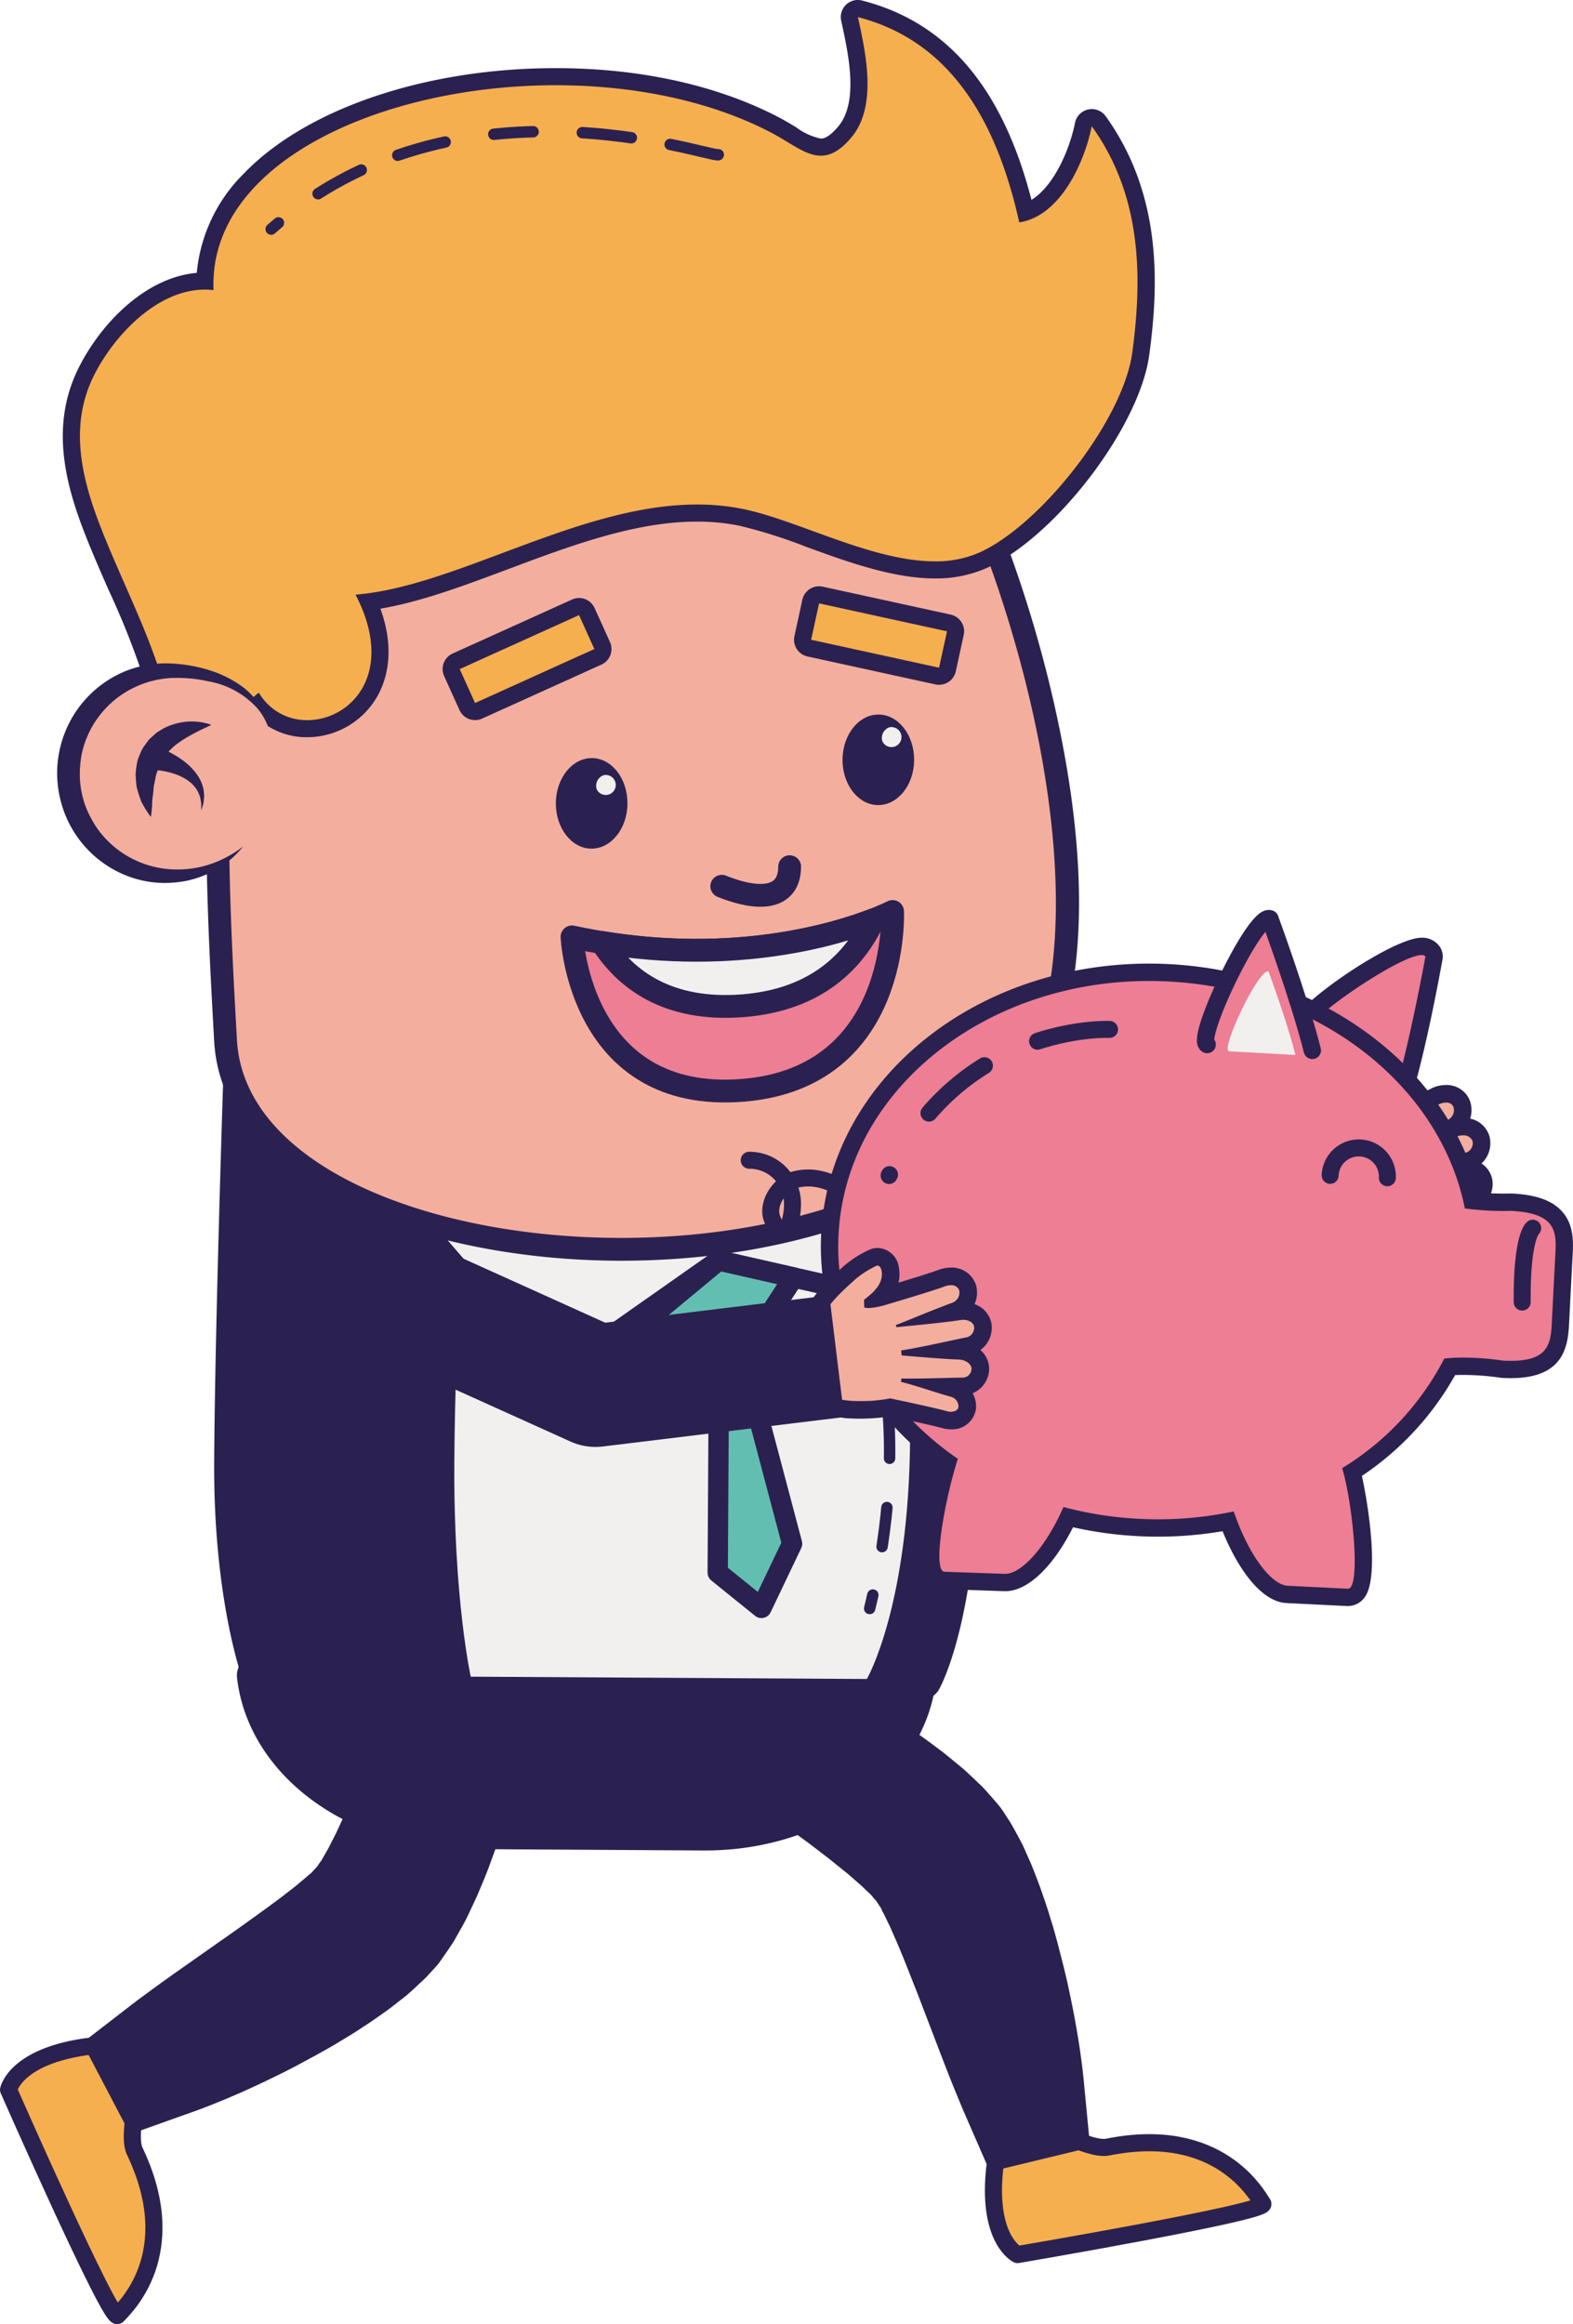 <?xml version="1.0" encoding="UTF-8"?> <svg xmlns="http://www.w3.org/2000/svg" viewBox="0 0 204.474 301.994"> <defs> <style>.\34 f128ea2-7a46-42cd-bbb2-47975e2a4eb6,.b24d9828-d1e4-4fb6-a58f-7a16538144b1{fill:#f4ae9e;}.\39 d7e7326-3989-4e87-ba51-36999a8a355d{fill:#2b2150;}.\31 7c46ad1-e034-4c04-95d6-50f186cdb1f8,.a1a81c1c-53f2-4b02-900f-130a9c6f0737,.af451e0a-8433-49d1-a849-572df1001c31,.ec400126-e2a1-4232-b5da-b5508b7334f0{fill:none;}.\31 10876c8-24a2-4b87-8faf-551be452e44f,.\31 7c46ad1-e034-4c04-95d6-50f186cdb1f8,.\34 c870949-7937-4927-b494-c94fff33a32f,.\35 4b1b150-86e2-4cfe-8f81-f848c137a3f4,.\36 90b26bf-21a3-473e-a6a6-d7e6dcc98c3d,.\37 e700034-6695-4216-9a01-15a2ab9fdeaa,.a1a81c1c-53f2-4b02-900f-130a9c6f0737,.a5fa110f-1165-4f21-9a0b-0fc5f9fc31d6,.af451e0a-8433-49d1-a849-572df1001c31,.b24d9828-d1e4-4fb6-a58f-7a16538144b1,.ccd8fd74-b9b4-4224-a265-8c867cec35a5,.ec400126-e2a1-4232-b5da-b5508b7334f0{stroke:#2b2150;stroke-linejoin:round;}.af451e0a-8433-49d1-a849-572df1001c31{stroke-linecap:square;stroke-width:15.934px;}.\36 90b26bf-21a3-473e-a6a6-d7e6dcc98c3d,.\39 ecd7c50-c87b-4374-9122-c628b910df74{fill:#f6af4e;}.\31 10876c8-24a2-4b87-8faf-551be452e44f,.\31 7c46ad1-e034-4c04-95d6-50f186cdb1f8,.\34 c870949-7937-4927-b494-c94fff33a32f,.\35 4b1b150-86e2-4cfe-8f81-f848c137a3f4,.\36 90b26bf-21a3-473e-a6a6-d7e6dcc98c3d,.\37 e700034-6695-4216-9a01-15a2ab9fdeaa,.a1a81c1c-53f2-4b02-900f-130a9c6f0737,.a5fa110f-1165-4f21-9a0b-0fc5f9fc31d6,.b24d9828-d1e4-4fb6-a58f-7a16538144b1,.ccd8fd74-b9b4-4224-a265-8c867cec35a5,.ec400126-e2a1-4232-b5da-b5508b7334f0{stroke-linecap:round;}.\36 90b26bf-21a3-473e-a6a6-d7e6dcc98c3d{stroke-width:2.223px;}.\31 10876c8-24a2-4b87-8faf-551be452e44f,.\36 4a8f458-5214-4f42-8678-9c7a37b8d967,.ccd8fd74-b9b4-4224-a265-8c867cec35a5{fill:#f1f0ef;}.\35 4b1b150-86e2-4cfe-8f81-f848c137a3f4{fill:#63beb2;}.\35 4b1b150-86e2-4cfe-8f81-f848c137a3f4,.ccd8fd74-b9b4-4224-a265-8c867cec35a5{stroke-width:2.64px;}.\31 7c46ad1-e034-4c04-95d6-50f186cdb1f8{stroke-width:1.482px;stroke-dasharray:6.403 5.122 6.403;}.\31 10876c8-24a2-4b87-8faf-551be452e44f,.\34 c870949-7937-4927-b494-c94fff33a32f,.b24d9828-d1e4-4fb6-a58f-7a16538144b1{stroke-width:2.965px;}.\31 e25d24e-19e0-4705-8304-11236dbf7448,.\34 c870949-7937-4927-b494-c94fff33a32f,.\37 e700034-6695-4216-9a01-15a2ab9fdeaa,.a5fa110f-1165-4f21-9a0b-0fc5f9fc31d6{fill:#ed7e94;}.a1a81c1c-53f2-4b02-900f-130a9c6f0737,.a5fa110f-1165-4f21-9a0b-0fc5f9fc31d6,.ec400126-e2a1-4232-b5da-b5508b7334f0{stroke-width:2.205px;}.\37 e700034-6695-4216-9a01-15a2ab9fdeaa{stroke-width:2.255px;}.ec400126-e2a1-4232-b5da-b5508b7334f0{stroke-dasharray:9.524 7.62 9.524;}</style> </defs> <title>Kid 2</title> <g id="00fda54d-0f97-40e3-b96d-746b17ad4c5f" data-name="Layer 2"> <g id="20c416a3-8736-4b9c-bbce-21411d636844" data-name="Capa 1"> <path class="4f128ea2-7a46-42cd-bbb2-47975e2a4eb6" d="M155.608,154.114l14.7-4c.25-2.107,2.1-4.482,3.771-6.4.15-.171.262-.3.32-.374a13.143,13.143,0,0,1,2.957-2.436,1.473,1.473,0,0,1,.673-.163,1.789,1.789,0,0,1,1.656,1.412,4.123,4.123,0,0,1-.825,3.764c.059-.023.115-.044.17-.06l.451-.2c2.109-.919,5.639-2.457,7.064-3.191a3.153,3.153,0,0,1,1.41-.343,2.083,2.083,0,0,1,2.017,1.214,2.537,2.537,0,0,1-1.212,3.178l-.5.26c.389-.1.728-.191,1-.271a3.114,3.114,0,0,1,.875-.123,2.333,2.333,0,0,1,2.373,1.532,2.433,2.433,0,0,1-1.662,2.96c-.585.19-1.391.468-2.29.777l-.14.048c.565-.033,1.06-.069,1.43-.106a3.028,3.028,0,0,1,.3-.015,2.629,2.629,0,0,1,2.711,1.9,2.311,2.311,0,0,1-2.084,2.675c-.485.062-1.122.154-1.838.259.264.045.52.087.766.124a2.465,2.465,0,0,1,2.088,2.327,2.071,2.071,0,0,1-2.271,1.89h0a3.029,3.029,0,0,1-.416-.03c-1.534-.232-5.476-.588-7.246-.746a24.143,24.143,0,0,1-5.014.905c-.276.016-.528.022-.761.022a4.725,4.725,0,0,1-2.587-.588l-15.35,4.368Z"></path> <path class="9d7e7326-3989-4e87-ba51-36999a8a355d" d="M178.026,141.883c.2,0,.43.18.566.611.67,2.148-1.847,3.847-1.8,4.072,0,0,.115.775.143.931a1.885,1.885,0,0,0,.275.019,7.428,7.428,0,0,0,2.184-.575h0c2.113-.921,6.086-2.642,7.672-3.459a2,2,0,0,1,.886-.215.976.976,0,0,1,.964.517,1.406,1.406,0,0,1-.681,1.713c-2.788,1.439-5.472,3-6.954,3.776l.118.259c2.229-.495,6.475-1.429,8.178-1.93a2,2,0,0,1,.553-.078,1.251,1.251,0,0,1,1.278.715,1.285,1.285,0,0,1-.889,1.537c-1.881.608-5.563,1.956-8.152,2.682.05.213.1.423.14.635,2.406-.083,5.909-.208,7.449-.363.061-.006.123-.009.188-.009.69,0,1.475.356,1.586.96a1.17,1.17,0,0,1-1.07,1.33c-1.8.229-5.194.791-7.821,1.065,0,.151,0,.294-.012.434,2.312.307,4.819.87,6.7,1.153a1.312,1.312,0,0,1,1.115,1.191c-.005.485-.565.751-1.128.751a1.745,1.745,0,0,1-.251-.018c-1.6-.24-5.633-.6-7.57-.776a21.509,21.509,0,0,1-4.918.925c-.252.014-.483.021-.7.021a3.212,3.212,0,0,1-2.363-.7l-14.74,4.194-2-8.328,14.476-3.943c-.439-2.429,3.358-6.313,3.847-6.946a12.448,12.448,0,0,1,2.573-2.117.33.33,0,0,1,.151-.037m0-2.287h0a2.623,2.623,0,0,0-1.2.291,13.98,13.98,0,0,0-3.332,2.749c-.055.068-.154.178-.28.324-1.685,1.929-3.361,4.1-3.9,6.235l-12.936,3.524-2.14.583.517,2.158,2,8.327.557,2.32,2.3-.653,13.756-3.915a6.308,6.308,0,0,0,2.72.507c.253,0,.526-.008.823-.025a26.133,26.133,0,0,0,5.084-.887c1.853.166,5.506.5,6.939.716a4.106,4.106,0,0,0,.591.044,3.183,3.183,0,0,0,3.415-3.015,3.479,3.479,0,0,0-.672-2.014,3.4,3.4,0,0,0,1.064-.925,3.474,3.474,0,0,0,.659-2.661,3.23,3.23,0,0,0-1.4-2.1A3.583,3.583,0,0,0,193.6,147.6a3.3,3.3,0,0,0-2.492-2.25,3.645,3.645,0,0,0-.09-2.461,3.235,3.235,0,0,0-3.069-1.908,4.264,4.264,0,0,0-1.929.467c-1.019.526-3.161,1.481-5.061,2.314a4.659,4.659,0,0,0-.187-1.948,2.943,2.943,0,0,0-2.749-2.217Z"></path> <polyline class="af451e0a-8433-49d1-a849-572df1001c31" points="113.776 152.473 143.481 161.777 166.411 156.116"></polyline> <path class="690b26bf-21a3-473e-a6a6-d7e6dcc98c3d" d="M143.989,278.983c14.547-2.931,19.449,6.312,20.169,7.364s-31.89,6.6-31.89,6.6-3.8-1.782-3.027-10.609C130.216,271.163,140.282,279.731,143.989,278.983Z"></path> <path class="9d7e7326-3989-4e87-ba51-36999a8a355d" d="M91.317,210.052l.824.333c.551.237,1.326.551,2.31.991s2.172.962,3.51,1.614,2.866,1.364,4.491,2.225,3.4,1.772,5.244,2.81,3.783,2.182,5.787,3.4l3.021,1.95,3.1,2.108c1.055.743,2.1,1.537,3.162,2.341l1.616,1.322.808.666c.267.225.558.511.836.766l1.671,1.583c.612.657,1.231,1.366,1.826,2.06l.223.263.112.131.054.066.028.033c.166.229-.332-.468.38.523l.243.372.484.742.244.374.362.629.7,1.267c.217.407.48.893.642,1.236l.432.966c.275.636.592,1.3.822,1.906.483,1.214.957,2.437,1.334,3.583.416,1.163.771,2.3,1.1,3.393.352,1.105.629,2.175.907,3.222.544,2.091,1.049,4.042,1.414,5.865.78,3.631,1.272,6.663,1.549,8.81.153,1.068.235,1.919.3,2.5.057.6.088.922.088.922l.771,8.009-13.027,3.147-3.233-7.416s-.113-.257-.322-.739c-.207-.5-.512-1.241-.9-2.18-.776-1.885-1.822-4.6-3.052-7.824-.612-1.6-1.274-3.326-1.976-5.155-.72-1.793-1.44-3.7-2.218-5.539-.377-.956-.793-1.819-1.178-2.732-.2-.465-.4-.83-.6-1.255l-.3-.618c-.088-.184-.118-.2-.173-.318a2.932,2.932,0,0,1-.13-.284l-.056-.148-.243-.364-.494-.736-.246-.369c.7.978.187.266.342.481l-.009-.008-.018-.018-.035-.035-.069-.072c-.188-.2-.342-.389-.526-.616l-.919-.874c-.274-.286-.649-.6-1.03-.93l-1.111-.969q-1.231-.99-2.448-1.971l-2.552-1.956q-1.312-.956-2.588-1.889c-1.711-1.259-3.389-2.474-5.01-3.608L93.03,230.8l-3.883-2.762-2.99-2.152-2.567-1.893-6.465-4.77,6.746-12.171Z"></path> <path class="690b26bf-21a3-473e-a6a6-d7e6dcc98c3d" d="M17.51,279.5c6.387,13.394-1.381,20.4-2.226,21.356S1.112,271.537,1.112,271.537s.8-4.116,9.554-5.519C21.739,264.241,15.883,276.091,17.51,279.5Z"></path> <path class="9d7e7326-3989-4e87-ba51-36999a8a355d" d="M71.532,211.625s-.043.307-.121.881c-.1.594-.213,1.42-.4,2.481s-.4,2.341-.709,3.8-.625,3.113-1.063,4.9-.892,3.729-1.449,5.771-1.2,4.2-1.882,6.439q-.572,1.677-1.157,3.405-.637,1.743-1.289,3.523c-.462,1.205-.976,2.417-1.5,3.638l-.886,1.89-.45.945c-.153.315-.361.666-.539,1L58.957,252.3c-.486.752-1.023,1.525-1.55,2.271l-.4.561-.428.5-.038.041-.077.081-.148.163-.6.65-.3.328-.522.5-1.058.989c-.342.308-.749.682-1.043.924l-.832.655c-.551.422-1.12.891-1.648,1.261-1.06.763-2.132,1.521-3.15,2.167-1.027.686-2.038,1.306-3.025,1.889-.984.612-1.955,1.142-2.9,1.666-1.9,1.037-3.666,2-5.346,2.8-3.33,1.641-6.152,2.857-8.165,3.649-1,.409-1.8.7-2.356.9l-.871.31-7.582,2.7-6.225-11.87,6.4-4.941.639-.492c.437-.324,1.079-.8,1.9-1.4,1.639-1.211,4.019-2.888,6.844-4.866l4.518-3.173c1.562-1.134,3.238-2.3,4.832-3.5.835-.6,1.57-1.21,2.363-1.807.4-.3.707-.591,1.07-.887l.528-.439c.154-.13.168-.164.263-.245.079-.069.16-.134.245-.2l.13-.09.3-.325.594-.658.149-.165.074-.082.037-.042.018-.02c-.169.2.4-.476-.374.442l.106-.171c.142-.23.294-.427.469-.66l.624-1.1c.21-.336.428-.778.651-1.226l.67-1.314q.659-1.436,1.314-2.854.644-1.489,1.275-2.952l1.2-2.97c.8-1.967,1.574-3.89,2.279-5.738.721-1.852,1.4-3.6,2.031-5.22l1.733-4.439,1.359-3.423,1.211-2.951,3.051-7.432,13.447,3.578Z"></path> <path class="9d7e7326-3989-4e87-ba51-36999a8a355d" d="M60.756,238.931c-14.95-.089-27.26-9.155-28.634-21.086a1.324,1.324,0,0,1,1.312-1.472l85.609.506a1.32,1.32,0,0,1,1.3,1.486c-1.5,11.829-13.825,20.749-28.665,20.749Z"></path> <path class="9d7e7326-3989-4e87-ba51-36999a8a355d" d="M33.434,217.693l85.6.506c-1.4,11.026-13.12,19.6-27.356,19.6h-.207l-30.709-.184c-14.33-.085-26.053-8.822-27.33-19.917m0-2.639A2.64,2.64,0,0,0,30.811,218c1.45,12.6,14.32,22.163,29.937,22.256l30.709.184h.223c15.5,0,28.389-9.416,29.975-21.9a2.639,2.639,0,0,0-2.6-2.972l-85.6-.506Z"></path> <path class="9d7e7326-3989-4e87-ba51-36999a8a355d" d="M34.134,219.018a1.319,1.319,0,0,1-1.227-.857c-.159-.419-3.856-10.473-3.749-28.28.1-17.293,1.186-49.993,1.2-50.321a1.319,1.319,0,0,1,1.319-1.277,1.288,1.288,0,0,1,.214.018l88.471,14.522a1.32,1.32,0,0,1,1.085,1.07c.9,4.992,1.66,8.575,2.269,11.454,1.563,7.347,2.276,10.7,2.206,22.622-.131,22.136-4.809,30.546-5.007,30.892a1.319,1.319,0,0,1-1.146.664Z"></path> <path class="9d7e7326-3989-4e87-ba51-36999a8a355d" d="M31.674,139.6l88.471,14.522c3.148,17.533,4.551,17.341,4.453,33.835-.129,22.043-4.832,30.244-4.832,30.244L34.142,217.7s-3.771-10.041-3.663-27.808c.1-17.475,1.2-50.285,1.2-50.285m0-2.64a2.637,2.637,0,0,0-2.638,2.552c-.011.328-1.1,33.047-1.2,50.357-.109,18.048,3.671,28.323,3.832,28.752a2.639,2.639,0,0,0,2.455,1.712l85.625.508h.016a2.64,2.64,0,0,0,2.29-1.326c.206-.36,5.051-9.063,5.183-31.542.072-12.065-.651-15.461-2.233-22.9-.609-2.87-1.369-6.441-2.262-11.413a2.642,2.642,0,0,0-2.171-2.138L32.1,137a2.684,2.684,0,0,0-.428-.034Z"></path> <path class="64a8f458-5214-4f42-8678-9c7a37b8d967" d="M61.194,217.858l51.489.3s5.493-9.4,5.622-31.446c.1-16.493-3.391-15.108-5.242-32.631l-52.42-6.14s-1.483,24.638-1.586,42.112C58.952,207.825,61.194,217.858,61.194,217.858Z"></path> <polygon class="54b1b150-86e2-4cfe-8f81-f848c137a3f4" points="93.481 172.757 95.594 172.77 102.963 200.582 98.981 208.925 93.295 204.336 93.481 172.757"></polygon> <path class="ccd8fd74-b9b4-4224-a265-8c867cec35a5" d="M115.641,153.8c-.857,1.03-.089,15-.089,15l-22.14-5.026-21.6,15.176L50.891,154.722,48.712,147.3l60.464-.715Z"></path> <polygon class="54b1b150-86e2-4cfe-8f81-f848c137a3f4" points="103.166 165.992 95.565 177.612 83.84 171.711 93.412 163.778 103.166 165.992"></polygon> <path class="17c46ad1-e034-4c04-95d6-50f186cdb1f8" d="M113.268,171.8s5.49,13.979-.221,37.2"></path> <path class="4f128ea2-7a46-42cd-bbb2-47975e2a4eb6" d="M80.755,162.33c-24.8,0-50.432-9.313-51.433-27.113C27.4,101.093,23.829,37.575,64.9,28.6a66.749,66.749,0,0,1,13.912-1.435c9.956,0,23.857,2.225,33.555,12.824C130.7,60.014,150.3,124.732,130.092,145.6,119.942,156.074,101.5,162.33,80.755,162.33Z"></path> <path class="9d7e7326-3989-4e87-ba51-36999a8a355d" d="M78.815,28.644c10.465,0,23.457,2.5,32.461,12.342,17.736,19.383,37.492,83.2,17.752,103.578-10.84,11.191-29.85,16.284-48.272,16.284-25.058,0-49.037-9.414-49.955-25.714C28.829,100.066,25.577,38.71,65.219,30.045a65.748,65.748,0,0,1,13.6-1.4m0-2.965v2.965l0-2.965a68.317,68.317,0,0,0-14.231,1.47C46.133,31.182,34.327,46.32,29.491,72.143c-4,21.365-2.586,46.515-1.65,63.157,1.054,18.719,27.417,28.513,52.915,28.513,21.135,0,39.977-6.425,50.4-17.186,5.531-5.71,13.658-20.432,5.941-54.873-4.781-21.339-14.279-42.545-23.635-52.769-10.061-11-24.393-13.306-34.644-13.306Z"></path> <path class="9d7e7326-3989-4e87-ba51-36999a8a355d" d="M109.52,98.7c-.02,3.248,2.049,5.9,4.619,5.91s4.67-2.606,4.688-5.854-2.047-5.9-4.619-5.912S109.539,95.446,109.52,98.7Z"></path> <path class="9d7e7326-3989-4e87-ba51-36999a8a355d" d="M72.255,104.357c-.019,3.249,2.049,5.9,4.618,5.911s4.67-2.607,4.69-5.856-2.051-5.9-4.619-5.91S72.275,101.108,72.255,104.357Z"></path> <path class="9ecd7c50-c87b-4374-9122-c628b910df74" d="M23.079,109.39a1.112,1.112,0,0,1-1.111-1.054c-.087-1.67-.13-3.306-.171-4.92-.125-4.849-.243-9.429-1.575-14.1a104.875,104.875,0,0,0-5.044-13c-1.018-2.319-2.071-4.717-3-7.076-2.494-6.323-4.557-13.758-.954-20.952,2.84-5.663,8.869-11.759,15.4-11.759h.014a19.251,19.251,0,0,1,5.8-13.136c7.918-8.279,23.172-13.421,39.81-13.421,10.784,0,20.641,2.172,28.508,6.282.784.409,1.489.836,2.17,1.249,1.44.872,2.685,1.625,3.785,1.625.619,0,1.615-.2,3.1-1.963,3.043-3.608,1.615-10.153.671-14.484l-.047-.215a1.11,1.11,0,0,1,1.361-1.314c10.92,2.806,17.969,11.449,21.532,26.408,4.4-1.49,6.812-7.947,7.5-11.377a1.111,1.111,0,0,1,.856-.868,1.171,1.171,0,0,1,.234-.025,1.113,1.113,0,0,1,.9.464c7.139,9.943,6.668,21.388,5.459,30.248-1.215,8.879-11.921,22.9-20.455,26.783a14.921,14.921,0,0,1-6.305,1.267h0c-5.242,0-10.835-2.036-16.244-4a66.4,66.4,0,0,0-9.016-2.84,28.934,28.934,0,0,0-5.64-.538c-8.268,0-16.715,3.163-24.884,6.223C59.466,75.235,53.516,77.463,47.9,78.2c2.642,6.051,1.2,10.054.041,11.97a9.413,9.413,0,0,1-7.992,4.509,8.24,8.24,0,0,1-6.5-3.031c-1.836,1.886-2.647,4.727-3.5,7.712-1.161,4.068-2.363,8.274-6.449,9.944A1.115,1.115,0,0,1,23.079,109.39Z"></path> <path class="9d7e7326-3989-4e87-ba51-36999a8a355d" d="M111.518,2.224c12.771,3.281,18.32,14.726,20.975,26.675,5.351-.821,8.478-7.8,9.424-12.5,6.267,8.728,6.7,18.878,5.261,29.45-1.191,8.7-11.786,22.265-19.814,25.922a13.953,13.953,0,0,1-5.846,1.166c-8.213,0-17.879-5.394-25.041-6.823a29.83,29.83,0,0,0-5.859-.56c-15.411,0-31.241,10.66-44.4,11.712,5.291,10.194-.6,16.306-6.269,16.306A7.181,7.181,0,0,1,33.649,90c-5.9,4.366-3.816,15.514-10.57,18.274-.352-6.714.033-12.881-1.788-19.269-1.916-6.732-5.44-13.486-8.08-20.181-2.583-6.55-4.3-13.45-.994-20.047,2.606-5.2,8.221-11.146,14.406-11.146a9.723,9.723,0,0,1,1.139.069c-.734-16.514,21.8-26.626,44.484-26.625,9.956,0,19.938,1.947,27.994,6.155,2.549,1.333,4.468,3,6.469,3,1.231,0,2.492-.631,3.949-2.358,3.45-4.09,1.862-11.06.86-15.653m0-2.224a2.223,2.223,0,0,0-2.172,2.7l.047.217c.9,4.117,2.256,10.34-.435,13.529-.878,1.04-1.634,1.568-2.249,1.568a8.09,8.09,0,0,1-3.21-1.464c-.664-.4-1.417-.858-2.229-1.283-8.025-4.193-18.061-6.408-29.024-6.409-16.931,0-32.494,5.274-40.615,13.764a20.838,20.838,0,0,0-6.052,12.838c-6.611.572-12.416,6.475-15.35,12.328-3.8,7.586-1.67,15.306.914,21.859.937,2.378,1.994,4.785,3.018,7.113a104.329,104.329,0,0,1,4.992,12.861c1.293,4.539,1.41,9.05,1.533,13.827.041,1.6.084,3.26.172,4.949a2.223,2.223,0,0,0,2.221,2.107,2.206,2.206,0,0,0,.84-.165c4.587-1.874,5.921-6.546,7.1-10.667a21.972,21.972,0,0,1,2.489-6.335,9.359,9.359,0,0,0,6.439,2.46,10.532,10.532,0,0,0,8.941-5.043c1.19-1.958,2.651-5.883.561-11.659,5.316-.909,10.861-2.985,16.675-5.164C74.2,70.9,82.551,67.775,90.618,67.775a27.733,27.733,0,0,1,5.423.518,65.577,65.577,0,0,1,8.852,2.794c5.244,1.908,11.187,4.072,16.625,4.072a16.222,16.222,0,0,0,6.768-1.367c8.972-4.087,19.816-18.3,21.1-27.643,1.237-9.066,1.711-20.786-5.658-31.049a2.225,2.225,0,0,0-1.806-.927,2.19,2.19,0,0,0-.467.051,2.222,2.222,0,0,0-1.712,1.735c-.667,3.315-2.642,8.137-5.661,10.01C130.313,11.387,123.1,2.9,112.071.07a2.224,2.224,0,0,0-.553-.07Z"></path> <path class="4f128ea2-7a46-42cd-bbb2-47975e2a4eb6" d="M34.871,94.491c-1.571-5.815-8.52-7.318-12.558-7.342a13.34,13.34,0,1,0,9.3,22.828"></path> <path class="9d7e7326-3989-4e87-ba51-36999a8a355d" d="M34.871,94.491s-.085-.254-.294-.7a7.718,7.718,0,0,0-1.145-1.781,11.169,11.169,0,0,0-6.383-3.488A18.545,18.545,0,0,0,22.17,88.1a12.73,12.73,0,0,0-5.065,1.4,12.389,12.389,0,0,0-4.21,3.537,12.223,12.223,0,0,0-2.3,5.112,13.791,13.791,0,0,0-.213,2.85,11.912,11.912,0,0,0,.415,2.745,11.432,11.432,0,0,0,1.037,2.565,11.943,11.943,0,0,0,1.522,2.249,12.687,12.687,0,0,0,8.67,4.378,13.688,13.688,0,0,0,4.087-.305,14.075,14.075,0,0,0,3.048-1.106,16.119,16.119,0,0,0,1.837-1.09l.616-.455-.5.583a11.775,11.775,0,0,1-1.619,1.489,12.31,12.31,0,0,1-3.016,1.716,13.3,13.3,0,0,1-2.072.647,14.922,14.922,0,0,1-2.408.3,13.483,13.483,0,0,1-5.439-.894,14.231,14.231,0,0,1-8.542-9.288,14.765,14.765,0,0,1-.578-3.478,14,14,0,0,1,.287-3.481A14.3,14.3,0,0,1,16.079,87.3a13.949,13.949,0,0,1,6.055-1.093,19.586,19.586,0,0,1,5.292.941,14.526,14.526,0,0,1,4.034,2.04,9.466,9.466,0,0,1,2.359,2.54,7.792,7.792,0,0,1,.875,2.018A7.584,7.584,0,0,1,34.871,94.491Z"></path> <path class="4f128ea2-7a46-42cd-bbb2-47975e2a4eb6" d="M27.461,94.2s-11.611-.07-7.853,11.935"></path> <path class="9d7e7326-3989-4e87-ba51-36999a8a355d" d="M27.461,94.2l-.715.336-.781.373c-.295.14-.617.324-.96.5-.335.2-.7.373-1.051.613-.37.2-.7.478-1.054.72a8.705,8.705,0,0,0-.935.859l-.422.462-.339.516a1.858,1.858,0,0,0-.3.538c-.082.191-.191.37-.287.556-.094.419-.279.805-.376,1.226-.066.43-.161.85-.251,1.264-.028.424-.069.834-.117,1.223a7.116,7.116,0,0,0-.095,1.085c-.006.328-.04.625-.062.871-.047.5-.1.8-.1.8a6.691,6.691,0,0,1-.466-.644c-.137-.212-.312-.471-.478-.782q-.13-.236-.277-.5c-.09-.179-.142-.381-.221-.587-.139-.417-.28-.879-.412-1.378-.065-.513-.107-1.072-.131-1.654a11.318,11.318,0,0,1,.258-1.828c.112-.3.229-.612.364-.913a3.725,3.725,0,0,1,.464-.877l.59-.809c.222-.243.477-.453.713-.673a3.534,3.534,0,0,1,.764-.563,6.326,6.326,0,0,1,.791-.448,7.879,7.879,0,0,1,1.58-.535,8,8,0,0,1,1.433-.2,7.886,7.886,0,0,1,2.114.2A3.788,3.788,0,0,1,27.461,94.2Z"></path> <path class="4f128ea2-7a46-42cd-bbb2-47975e2a4eb6" d="M20.4,98.605s7.033,1.4,5.766,6.7"></path> <path class="9d7e7326-3989-4e87-ba51-36999a8a355d" d="M20.7,97.155l.113.042c.084.033.224.08.361.14.289.118.684.3,1.143.546a11.615,11.615,0,0,1,1.5.954,8.551,8.551,0,0,1,1.492,1.405,7.686,7.686,0,0,1,.6.864,4.9,4.9,0,0,1,.4.929,3.521,3.521,0,0,1,.191.907,3.021,3.021,0,0,1,.014.808c-.029.247-.043.469-.08.661-.059.187-.107.351-.148.486l-.127.412s0-.157,0-.432v-.485c-.02-.185-.071-.391-.108-.61a2.619,2.619,0,0,0-.22-.673,2.816,2.816,0,0,0-.37-.669,3.95,3.95,0,0,0-.519-.609,6.494,6.494,0,0,0-.647-.509,6.9,6.9,0,0,0-1.469-.716,9.218,9.218,0,0,0-1.388-.381,10.088,10.088,0,0,0-1-.148c-.125-.014-.194-.012-.25-.016l-.106-.006Z"></path> <path class="9ecd7c50-c87b-4374-9122-c628b910df74" d="M61.752,92.456A1.113,1.113,0,0,1,60.74,91.8L58.746,87.4a1.115,1.115,0,0,1,.556-1.472l15.509-7.011a1.109,1.109,0,0,1,1.469.555l1.993,4.408a1.111,1.111,0,0,1-.555,1.471L62.209,92.358A1.111,1.111,0,0,1,61.752,92.456Z"></path> <path class="9d7e7326-3989-4e87-ba51-36999a8a355d" d="M75.268,79.925l1.992,4.408L61.752,91.344,59.76,86.937l15.508-7.012m0-2.223a2.215,2.215,0,0,0-.916.2L58.844,84.911a2.223,2.223,0,0,0-1.109,2.942l1.992,4.407a2.224,2.224,0,0,0,2.941,1.11l15.508-7.012a2.223,2.223,0,0,0,1.11-2.941l-1.993-4.408A2.221,2.221,0,0,0,75.268,77.7Z"></path> <path class="9ecd7c50-c87b-4374-9122-c628b910df74" d="M122.069,87.864a1.093,1.093,0,0,1-.239-.026L105.2,84.209a1.112,1.112,0,0,1-.848-1.323l1.031-4.726a1.115,1.115,0,0,1,1.086-.875,1.124,1.124,0,0,1,.237.026l16.629,3.63a1.11,1.11,0,0,1,.849,1.323l-1.031,4.725a1.112,1.112,0,0,1-1.086.875Z"></path> <path class="9d7e7326-3989-4e87-ba51-36999a8a355d" d="M106.471,78.4l16.629,3.63-1.031,4.726-16.629-3.63,1.031-4.726m0-2.223a2.222,2.222,0,0,0-2.172,1.749l-1.031,4.726a2.224,2.224,0,0,0,1.7,2.647l16.629,3.629a2.25,2.25,0,0,0,.475.051,2.222,2.222,0,0,0,2.172-1.749l1.031-4.726a2.222,2.222,0,0,0-1.7-2.646l-16.629-3.63a2.257,2.257,0,0,0-.475-.051Z"></path> <path class="b24d9828-d1e4-4fb6-a58f-7a16538144b1" d="M102.647,112.613c-.018,3.721-3.124,4.817-8.824,2.542"></path> <path class="4c870949-7937-4927-b494-c94fff33a32f" d="M116.026,118.435s-16.67,8.635-41.672,3.3c0,0,.971,21.661,22.234,19.932C117.043,140.005,116.026,118.435,116.026,118.435Z"></path> <path class="110876c8-24a2-4b87-8faf-551be452e44f" d="M113.577,119.493c-2.469,5.254-7.338,10.4-16.924,11.18-9.873.8-15.369-3.44-18.426-8.212C95.629,125.3,108.457,121.475,113.577,119.493Z"></path> <path class="17c46ad1-e034-4c04-95d6-50f186cdb1f8" d="M93.369,20.106c-1.113.363-34.158-11.559-58.114,9.661"></path> <path class="64a8f458-5214-4f42-8678-9c7a37b8d967" d="M114.7,96.316a1.3,1.3,0,1,0,.92-1.816A1.457,1.457,0,0,0,114.7,96.316Z"></path> <path class="64a8f458-5214-4f42-8678-9c7a37b8d967" d="M77.561,102.537a1.3,1.3,0,1,0,.92-1.816A1.46,1.46,0,0,0,77.561,102.537Z"></path> <path class="a1a81c1c-53f2-4b02-900f-130a9c6f0737" d="M112.323,156.352c-2.51-1.913-5.5-3.979-8.979-3.073-1.968.517-3.8,3.169-2.936,5.191,1.817,4.243,3.122-1.314,2.415-3.513a5.569,5.569,0,0,0-5.436-4.2"></path> <path class="1e25d24e-19e0-4705-8304-11236dbf7448" d="M179.444,147.725c-.668,0-.77,0-4.629-5.065-2.044-2.682-4.308-5.74-5.768-7.789a1.532,1.532,0,0,1-.029-1.67c1.348-2.613,12.578-10.228,15.774-10.228a1.655,1.655,0,0,1,1.392.623,1.129,1.129,0,0,1,.213.884c-.361,2-3.6,19.6-6.051,22.8A1.146,1.146,0,0,1,179.444,147.725Z"></path> <path class="9d7e7326-3989-4e87-ba51-36999a8a355d" d="M184.791,124.1a.593.593,0,0,1,.5.178s-3.483,19.244-5.836,22.315l-.008,0c-.3,0-6.5-8.2-9.477-12.381-.931-1.308,11.918-10.115,14.824-10.116m0-2.255h0c-3.642,0-15.259,7.9-16.775,10.839a2.645,2.645,0,0,0,.113,2.84c1.467,2.058,3.739,5.126,5.789,7.818,4.04,5.3,4.246,5.51,5.526,5.51a2.277,2.277,0,0,0,1.792-.88c2.5-3.259,5.43-18.652,6.27-23.292a2.248,2.248,0,0,0-.426-1.769,2.77,2.77,0,0,0-2.288-1.066Z"></path> <path class="1e25d24e-19e0-4705-8304-11236dbf7448" d="M167.3,207.171c-2.57-.13-5.588-3.9-7.656-9.482a48.7,48.7,0,0,1-9.094.855q-1.036,0-2.085-.044a49.319,49.319,0,0,1-9.589-1.352c-2.425,5.109-5.652,8.481-8.183,8.481l-7.95-.273a1.565,1.565,0,0,1-1.239-.7c-1.464-2.108.654-11.085,1.7-14.645-10.087-7.237-15.806-18.149-15.335-29.342.81-19.251,19.053-34.332,41.531-34.332q1.046,0,2.105.044c19.54.823,36.151,13.225,39.855,29.618a38.46,38.46,0,0,0,4.141.221c.547,0,.88-.012.892-.013h.1c2.841.147,4.661.769,5.727,1.958,1.292,1.441,1.182,3.374,1.076,5.243l-.416,8.047c-.138,3.044-.3,6.494-6.474,6.494q-.487,0-1.03-.027l-.06,0-.061-.01a36.686,36.686,0,0,0-5.058-.379c-.61,0-1.187.02-1.725.06a37.091,37.091,0,0,1-12.688,13.68c1.055,4.22,2.221,13.593.716,15.621a1.575,1.575,0,0,1-1.274.671h-.025Z"></path> <path class="9d7e7326-3989-4e87-ba51-36999a8a355d" d="M149.391,127.464q1.023,0,2.057.044c19.777.832,35.779,13.466,38.966,29.509a37.854,37.854,0,0,0,5.079.331c.583,0,.933-.014.933-.014,6.391.329,5.883,3.1,5.705,6.539l-.361,7c-.166,3.256.021,5.945-5.373,5.945-.307,0-.63-.009-.973-.026a37.479,37.479,0,0,0-5.236-.394,22.908,22.908,0,0,0-2.444.121,36.019,36.019,0,0,1-13.275,14.243c1.375,4.574,2.465,15.668.748,15.668H175.2l-7.849-.39c-1.972-.1-4.964-3.722-6.976-9.653a47.38,47.38,0,0,1-9.83,1.024q-1.012,0-2.037-.043a47.787,47.787,0,0,1-10.27-1.551c-2.464,5.6-5.611,8.679-7.55,8.679h-.059l-7.853-.271c-1.639-.07.048-9.468,1.736-14.67-9.865-6.786-16.012-17.3-15.525-28.842.787-18.707,18.681-33.252,40.4-33.253m0-2.255h0c-23.085,0-41.822,15.556-42.657,35.413-.478,11.338,5.167,22.383,15.169,29.841-1,3.608-3.121,12.259-1.328,14.837a2.7,2.7,0,0,0,2.107,1.182l7.869.272.137,0c2.9,0,6.187-3.137,8.8-8.306a50.332,50.332,0,0,0,8.923,1.176c.707.03,1.424.045,2.131.045a49.916,49.916,0,0,0,8.383-.707c1.842,4.536,4.871,9.159,8.309,9.333l7.851.39.055,0h.074a2.708,2.708,0,0,0,2.178-1.126c1.885-2.534.572-11.556-.354-15.784a38.208,38.208,0,0,0,12.118-13.1c.33-.014.671-.022,1.029-.022a35.327,35.327,0,0,1,4.882.366l.118.019.12.006c.384.019.745.029,1.089.029,7.256,0,7.463-4.555,7.6-7.571l.026-.514.361-7,.03-.515c.113-2,.244-4.271-1.362-6.061-1.281-1.428-3.349-2.168-6.51-2.331l-.1,0-.1,0c-.02,0-.335.011-.848.011-.7,0-1.9-.021-3.233-.136-4.162-16.488-20.989-28.871-40.719-29.7-.714-.03-1.437-.046-2.149-.046Z"></path> <path class="a5fa110f-1165-4f21-9a0b-0fc5f9fc31d6" d="M180.342,153.032a3.721,3.721,0,0,0-7.436-.313"></path> <path class="a5fa110f-1165-4f21-9a0b-0fc5f9fc31d6" d="M199.236,159.586s-1.443,1.044-1.368,9.6"></path> <path class="7e700034-6695-4216-9a01-15a2ab9fdeaa" d="M156.92,135.722c-1.582-.706,6.244-17.118,8.157-16.34,0,0,3.8,10.319,5.511,17.1"></path> <path class="64a8f458-5214-4f42-8678-9c7a37b8d967" d="M159.719,136.6c-1.006-.45,3.965-10.871,5.178-10.377,0,0,2.418,6.552,3.5,10.858"></path> <path class="ec400126-e2a1-4232-b5da-b5508b7334f0" d="M144.231,133.754s-19.367-.852-28.66,18.985"></path> <path class="4f128ea2-7a46-42cd-bbb2-47975e2a4eb6" d="M90.381,173.892l15.071-2.2c.5-2.064,2.623-4.2,4.516-5.9.169-.151.3-.265.362-.332a13.047,13.047,0,0,1,3.229-2.063,1.466,1.466,0,0,1,.508-.09,1.745,1.745,0,0,1,1.653,1.61,4.128,4.128,0,0,1-1.274,3.639c.064-.017.124-.03.179-.04l.517-.154c2.19-.656,5.854-1.75,7.349-2.307a3.169,3.169,0,0,1,1.084-.191,2.175,2.175,0,0,1,2.214,1.47,2.54,2.54,0,0,1-1.581,3.008c-.178.065-.354.132-.533.2.4-.052.748-.1,1.026-.148a2.931,2.931,0,0,1,.5-.041,2.3,2.3,0,0,1,.545,4.568c-.6.116-1.423.294-2.344.491l-.164.035c.565.035,1.06.059,1.432.066a2.72,2.72,0,0,1,2.767,2.23,2.329,2.329,0,0,1-.636,1.69,2.305,2.305,0,0,1-1.7.718c-.536,0-1.188.017-1.913.036q.387.114.746.215a2.461,2.461,0,0,1,1.793,2.56,1.976,1.976,0,0,1-2.129,1.624h0a2.919,2.919,0,0,1-.768-.1c-1.064-.294-3.453-.835-7.1-1.608a23.2,23.2,0,0,1-4.053.321c-.416,0-.775-.009-1.031-.026a5.6,5.6,0,0,1-3.256-.967l-15.763,2.49Z"></path> <path class="9d7e7326-3989-4e87-ba51-36999a8a355d" d="M114.067,164.444c.211,0,.44.2.529.677.4,2.212-2.3,3.6-2.279,3.826,0,0,.02.782.028.942a2.325,2.325,0,0,0,.6.07,9.117,9.117,0,0,0,1.9-.326h.008c2.209-.661,6.359-1.89,8.032-2.513a2.012,2.012,0,0,1,.685-.12,1.066,1.066,0,0,1,1.115.643,1.409,1.409,0,0,1-.881,1.62c-2.941,1.092-5.8,2.322-7.359,2.912.029.09.058.18.086.272,2.273-.225,6.6-.64,8.353-.933a1.874,1.874,0,0,1,.311-.026c.645,0,1.33.31,1.425.879a1.275,1.275,0,0,1-1.066,1.417c-1.939.378-5.756,1.275-8.414,1.684.023.217.047.432.062.646,2.4.207,5.893.5,7.44.535.73.018,1.6.488,1.646,1.157A1.167,1.167,0,0,1,125.1,179h-.032c-1.586.011-4.41.126-6.861.126-.352,0-.7,0-1.03-.008-.017.149-.039.292-.064.429,2.257.583,4.679,1.443,6.515,1.951a1.308,1.308,0,0,1,.963,1.314c-.056.421-.508.625-.992.625a1.785,1.785,0,0,1-.465-.063c-1.555-.43-5.518-1.275-7.422-1.678a19.264,19.264,0,0,1-4.035.351c-.386,0-.719-.009-.957-.025-1.645-.109-2.386-.4-2.957-1.041l-15.137,2.39-.982-8.508,14.844-2.171c-.145-2.463,4.093-5.864,4.656-6.433a12.238,12.238,0,0,1,2.807-1.793.325.325,0,0,1,.115-.021m0-2.287a2.628,2.628,0,0,0-.9.16,13.856,13.856,0,0,0-3.65,2.337c-.057.055-.168.153-.311.282-1.906,1.713-3.832,3.665-4.626,5.723L91.313,172.6l-2.2.321.254,2.205.983,8.508L90.628,186l2.357-.372,14.127-2.231a7.261,7.261,0,0,0,3.457.905c.371.024.807.029,1.109.029a25.26,25.26,0,0,0,4.046-.3c4.339.921,6.095,1.347,6.8,1.542a4.048,4.048,0,0,0,1.074.145,3.112,3.112,0,0,0,3.26-2.61,3.485,3.485,0,0,0-.424-2.083,3.379,3.379,0,0,0,1.195-.818,3.476,3.476,0,0,0,.946-2.536,3.241,3.241,0,0,0-1.135-2.256,3.572,3.572,0,0,0,1.439-3.437,3.3,3.3,0,0,0-2.2-2.525,3.644,3.644,0,0,0,.2-2.454,3.289,3.289,0,0,0-3.311-2.291,4.32,4.32,0,0,0-1.475.262c-1.076.4-3.322,1.092-5.3,1.69a4.648,4.648,0,0,0,.049-1.955,2.882,2.882,0,0,0-2.779-2.553Z"></path> <polyline class="af451e0a-8433-49d1-a849-572df1001c31" points="49.05 167.233 77.42 180.039 100.864 177.181"></polyline> </g> </g> </svg> 